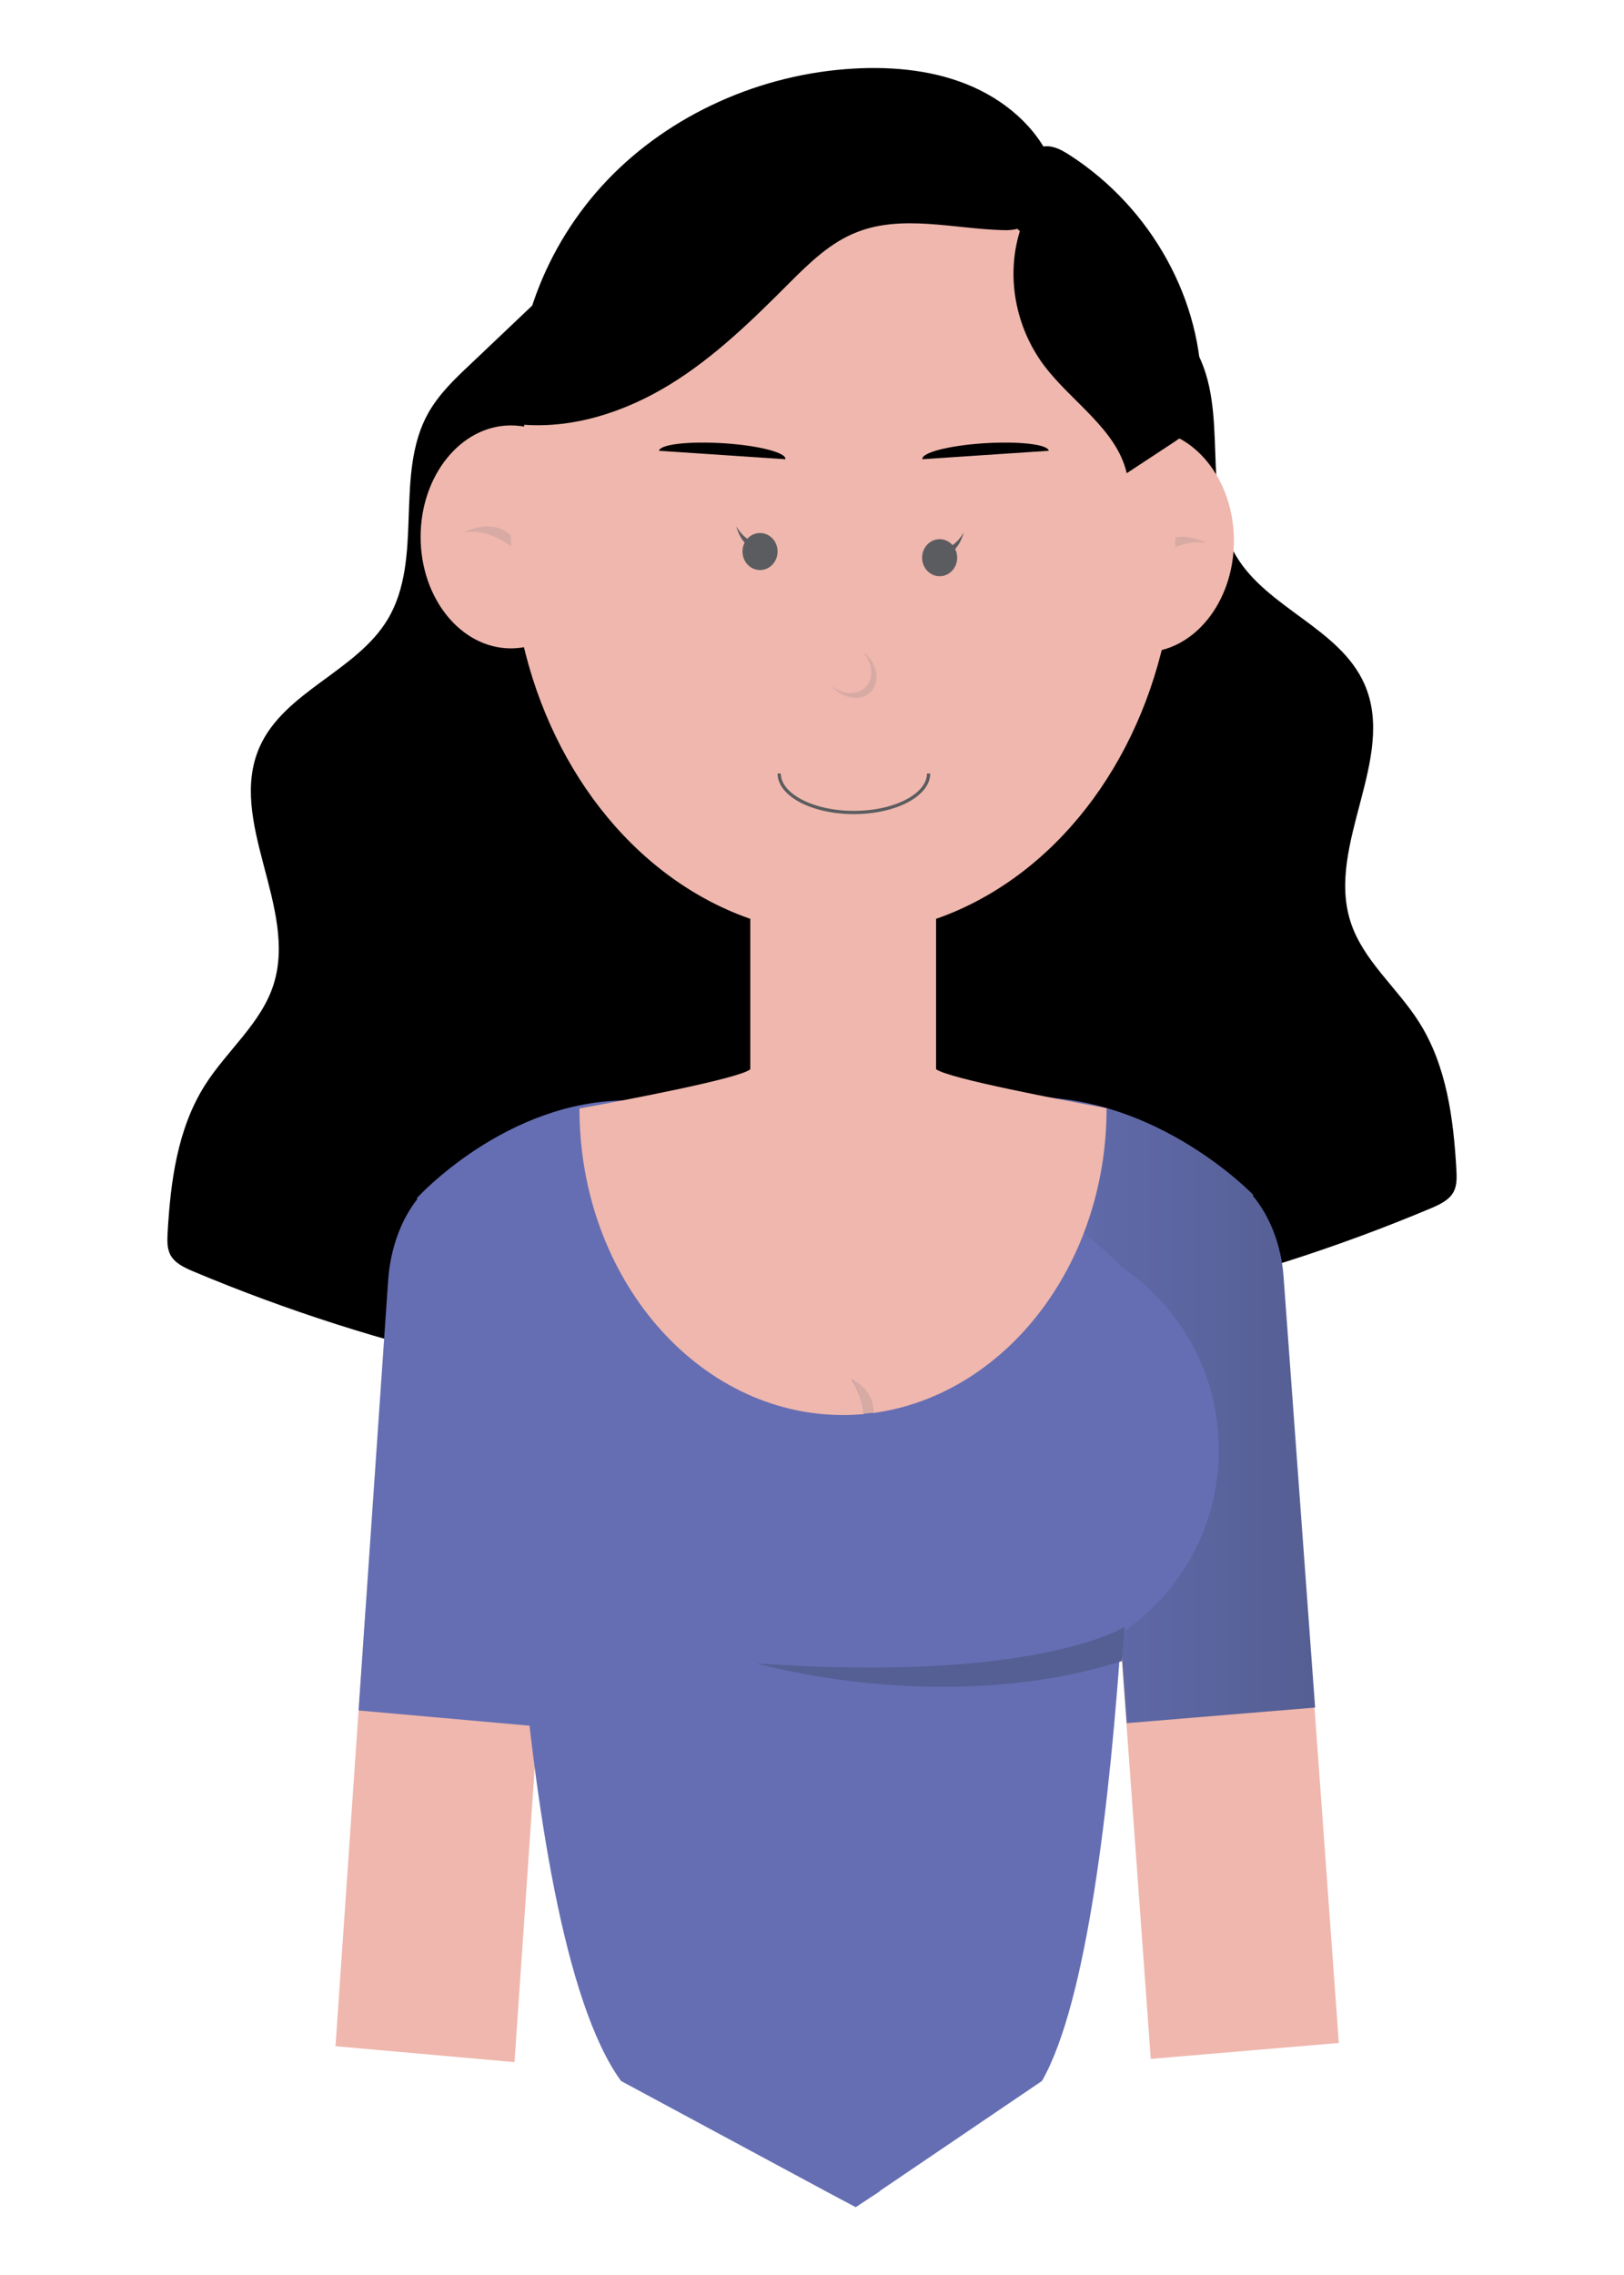 <?xml version="1.0" encoding="utf-8"?>
<!-- Generator: Adobe Illustrator 27.7.0, SVG Export Plug-In . SVG Version: 6.00 Build 0)  -->
<svg version="1.1" id="레이어_1" xmlns="http://www.w3.org/2000/svg" xmlns:xlink="http://www.w3.org/1999/xlink" x="0px"
	 y="0px" viewBox="0 0 500 700" style="enable-background:new 0 0 500 700;" xml:space="preserve">
<style type="text/css">
	.st0{fill:#EFB7AD;}
	.st1{fill:url(#SVGID_1_);}
	.st2{fill:#656EB3;}
	.st3{fill:#D8AAA4;}
	.st4{fill:#555F93;}
	.st5{fill:#5B5C5F;}
	.st6{fill:none;stroke:#5B5C5F;stroke-miterlimit:10;}
</style>
<g>
	<path d="M189.7,69.5c-15,14.2-29.9,28.4-44.9,42.6c-4.8,4.5-9.6,9.1-12.9,14.9c-10.7,19-1.3,44.7-12.5,63.5
		c-9.6,16.1-31.9,22.2-39.5,39.4c-10,22.8,11.9,49.4,4.3,73.1c-3.8,11.9-14.4,20.3-21.1,30.9c-8.5,13.4-10.6,29.7-11.5,45.5
		c-0.1,2.2-0.2,4.4,0.7,6.4c1.3,2.8,4.4,4.2,7.2,5.4c57.6,24.2,119.6,38.2,182.1,41c3.4,0.2,7.2,0.2,10-1.8
		c3.7-2.7,4.4-7.9,4.7-12.5c8-122.9,16-246.3,5.9-369c-30,10.7-59.7,22.2-89,34.7L189.7,69.5z"/>
</g>
<g>
	<path d="M310.3,50.1c15,14.2,29.9,28.4,44.9,42.6c4.8,4.5,9.6,9.1,12.9,14.9c10.7,19,1.3,44.7,12.5,63.5
		c9.6,16.1,31.9,22.2,39.5,39.4c10,22.8-11.9,49.4-4.3,73.1c3.8,11.9,14.4,20.3,21.1,30.9c8.5,13.4,10.6,29.7,11.5,45.5
		c0.1,2.2,0.2,4.4-0.7,6.4c-1.3,2.8-4.4,4.2-7.2,5.4c-57.6,24.2-119.6,38.2-182.1,41c-3.4,0.2-7.2,0.2-10-1.8
		c-3.7-2.7-4.4-7.9-4.7-12.5c-8-122.9-16-246.3-5.9-369c30,10.7,59.7,22.2,89,34.7L310.3,50.1z"/>
</g>
<path class="st0" d="M412.2,628.6l-9.6-132.3c-1.5-20.2-14.5-35.7-29-34.4l-5.2,0.4c-14.5,1.2-25.2,18.7-23.7,38.9l9.6,132.3
	L412.2,628.6z"/>
<linearGradient id="SVGID_1_" gradientUnits="userSpaceOnUse" x1="303.424" y1="433.885" x2="404.782" y2="433.885">
	<stop  offset="0" style="stop-color:#656EB3"/>
	<stop  offset="0.996" style="stop-color:#555F93"/>
</linearGradient>
<path class="st1" d="M395.2,393c-0.7-10-4.3-18.9-9.5-25.1l0.2-0.2c0,0-29.1-30.5-68.9-30.1l-13.5,16.5l33.8,43.7c0,0,0,0.1,0,0.1
	l9.6,132.3l58-4.8L395.2,393z"/>
<path class="st2" d="M128.3,368.7c0,0,27.6-30.5,65.5-30.1l12.8,16.5l-36.7,50L128.3,368.7z"/>
<path class="st0" d="M103.3,629.6l9.1-132.3c1.4-20.2,13.8-35.7,27.6-34.4l5,0.4c13.8,1.2,23.9,18.7,22.5,38.9l-9.1,132.3
	L103.3,629.6z"/>
<path class="st2" d="M110.4,526.3l9.1-132.3c1.4-20.2,13.8-35.7,27.6-34.4l5,0.4c13.8,1.2,23.9,18.7,22.5,38.9l-9.1,132.3
	L110.4,526.3z"/>
<line class="st2" x1="395.9" y1="274.3" x2="403" y2="273.1"/>
<path class="st2" d="M308,512.9h-50.4c-37,0-67.2-30.2-67.2-67.2v0c0-37,30.2-67.2,67.2-67.2H308c37,0,67.2,30.2,67.2,67.2v0
	C375.2,482.7,345,512.9,308,512.9z"/>
<path class="st2" d="M375.2,446.6L375.2,446.6c0,37-30.2,67.2-67.2,67.2h-50.4c-37,0-67.2-30.2-67.2-67.2v0"/>
<path class="st2" d="M236.6,617.9L236.6,617.9c-37,0-67.2-30.2-67.2-67.2v0c0-37,30.2-67.2,67.2-67.2h0c37,0,67.2,30.2,67.2,67.2v0
	C303.8,587.7,273.5,617.9,236.6,617.9z"/>
<path class="st2" d="M155,394.4c15.3-15.6,83.6-53.8,83.6-53.8l32.2,333.7l0,0l-7.4,4.8l-8.1-4.3l0,0l0,0l-64.1-34.5
	C156,591.9,155,394.4,155,394.4z"/>
<path class="st2" d="M349.4,394.4c-12.2-15.6-66.3-53.8-66.3-53.8l-25.5,333.7l0,0l5.9,4.8l6.4-4.3l0,0l0,0l50.9-34.5
	C348.5,591.9,349.4,394.4,349.4,394.4z"/>
<ellipse class="st0" cx="157.3" cy="165.2" rx="27.8" ry="34.3"/>
<ellipse class="st0" cx="352.1" cy="166.4" rx="27.8" ry="34.3"/>
<path class="st3" d="M353.5,174.1c0,0,8.3-8.9,18-7C371.5,167.1,357.6,159.6,353.5,174.1z"/>
<path class="st3" d="M160.6,170.9c0,0-8.3-8.9-18-7C142.5,163.9,156.5,156.5,160.6,170.9z"/>
<path class="st0" d="M259.6,369.6L259.6,369.6c-15.7,0-28.6-12.9-28.6-28.6v-72.3c0-15.7,12.9-28.6,28.6-28.6h0
	c15.7,0,28.6,12.9,28.6,28.6V341C288.1,356.7,275.3,369.6,259.6,369.6z"/>
<path class="st0" d="M340.7,341H240.6l1.7-3.6l-11.3-8.4c-3.2,2.9-41.3,10-50.6,11.7c-1.3,0.2-2,0.4-2,0.4
	c0,52.1,36.4,94.3,81.2,94.3c2.2,0,4.3-0.1,6.4-0.3c-0.6-5.9-3.8-10.7-3.8-10.7c5.5,3.1,6.8,7,6.5,10.4
	C309.2,429.4,340.7,389.5,340.7,341z"/>
<path class="st3" d="M262.2,424.3c0,0,3.1,4.8,3.8,10.7c0.9-0.1,1.8-0.2,2.7-0.3C269,431.3,267.7,427.4,262.2,424.3z"/>
<path class="st0" d="M340.7,341c0,0-0.7-0.1-2-0.4c-9.3-1.7-47.4-8.8-50.6-11.7l-11.3,8.4l11.3,24.5h30.6"/>
<path class="st4" d="M346.2,500.6c0,0-27.1,17.3-113.2,11.2c0,0,57.3,16.7,112.4-0.7L346.2,500.6z"/>
<ellipse class="st0" cx="259.6" cy="165.2" rx="102.3" ry="122.4"/>
<g>
	<path d="M324.6,52.3c-3.8-11.4-13.5-20.4-24.9-25.5s-24.3-6.4-36.8-5.7c-28.7,1.6-56.6,14.1-75.9,34.3s-29.7,47.9-27.8,75.1
		c16.4,1.8,33-3.6,46.9-12.1s25.5-19.9,36.8-31.2c6.2-6.2,12.7-12.6,21-15.8c13.8-5.4,29.5-1.1,44.4-0.6c2.1,0.1,4.2,0,6-0.8
		c6.6-3.1,3.6-12.8,6.9-19.1L324.6,52.3z"/>
</g>
<g>
	<path d="M314,71.1c-4.3,13.9-1.4,29.5,7.4,41.3c8.5,11.3,22.4,19.7,25.5,33.2c4.7-3.1,9.3-6.1,14-9.2c2.9-1.9,5.8-3.9,7.4-6.8
		c1.4-2.5,1.6-5.4,1.6-8.2c0.5-28.8-15.3-57.4-40.6-73.7c-2.2-1.4-4.6-2.8-7.3-2.7c-4.2,0.2-7.3,3.9-8.7,7.7
		c-2.2,5.5-2.4,11.6-0.7,17.2L314,71.1z"/>
</g>
<path d="M202.9,138.7c0.3-2,9.3-3,20.1-2.3c10.7,0.7,19.2,2.9,18.8,4.9L202.9,138.7z"/>
<path d="M322.9,138.7c-0.3-2-9.3-3-20.1-2.3c-10.7,0.7-19.2,2.9-18.8,4.9L322.9,138.7z"/>
<g>
	<ellipse class="st5" cx="234" cy="169.7" rx="5.4" ry="5.7"/>
	<path class="st5" d="M226.7,162c0,0,1.5,6.1,5.5,6.5l2.3-1.4C234.5,167.1,230.4,168,226.7,162z"/>
</g>
<g>
	<ellipse class="st5" cx="289.3" cy="171.6" rx="5.4" ry="5.7"/>
	<path class="st5" d="M296.7,163.9c0,0-1.5,6.1-5.5,6.5l-2.3-1.4C288.9,169.1,293,169.9,296.7,163.9z"/>
</g>
<path class="st3" d="M266.6,211.3c-2.5,2.7-7.1,2.5-10.6-0.2c0.2,0.3,0.5,0.6,0.8,0.8c3.6,3.4,8.7,3.8,11.4,0.9s2.1-8-1.5-11.4
	c-0.3-0.3-0.6-0.5-0.9-0.7C268.7,204.1,269.1,208.7,266.6,211.3z"/>
<path class="st6" d="M285.9,238c0,6.6-10.3,12-23,12s-23-5.4-23-12"/>
</svg>
